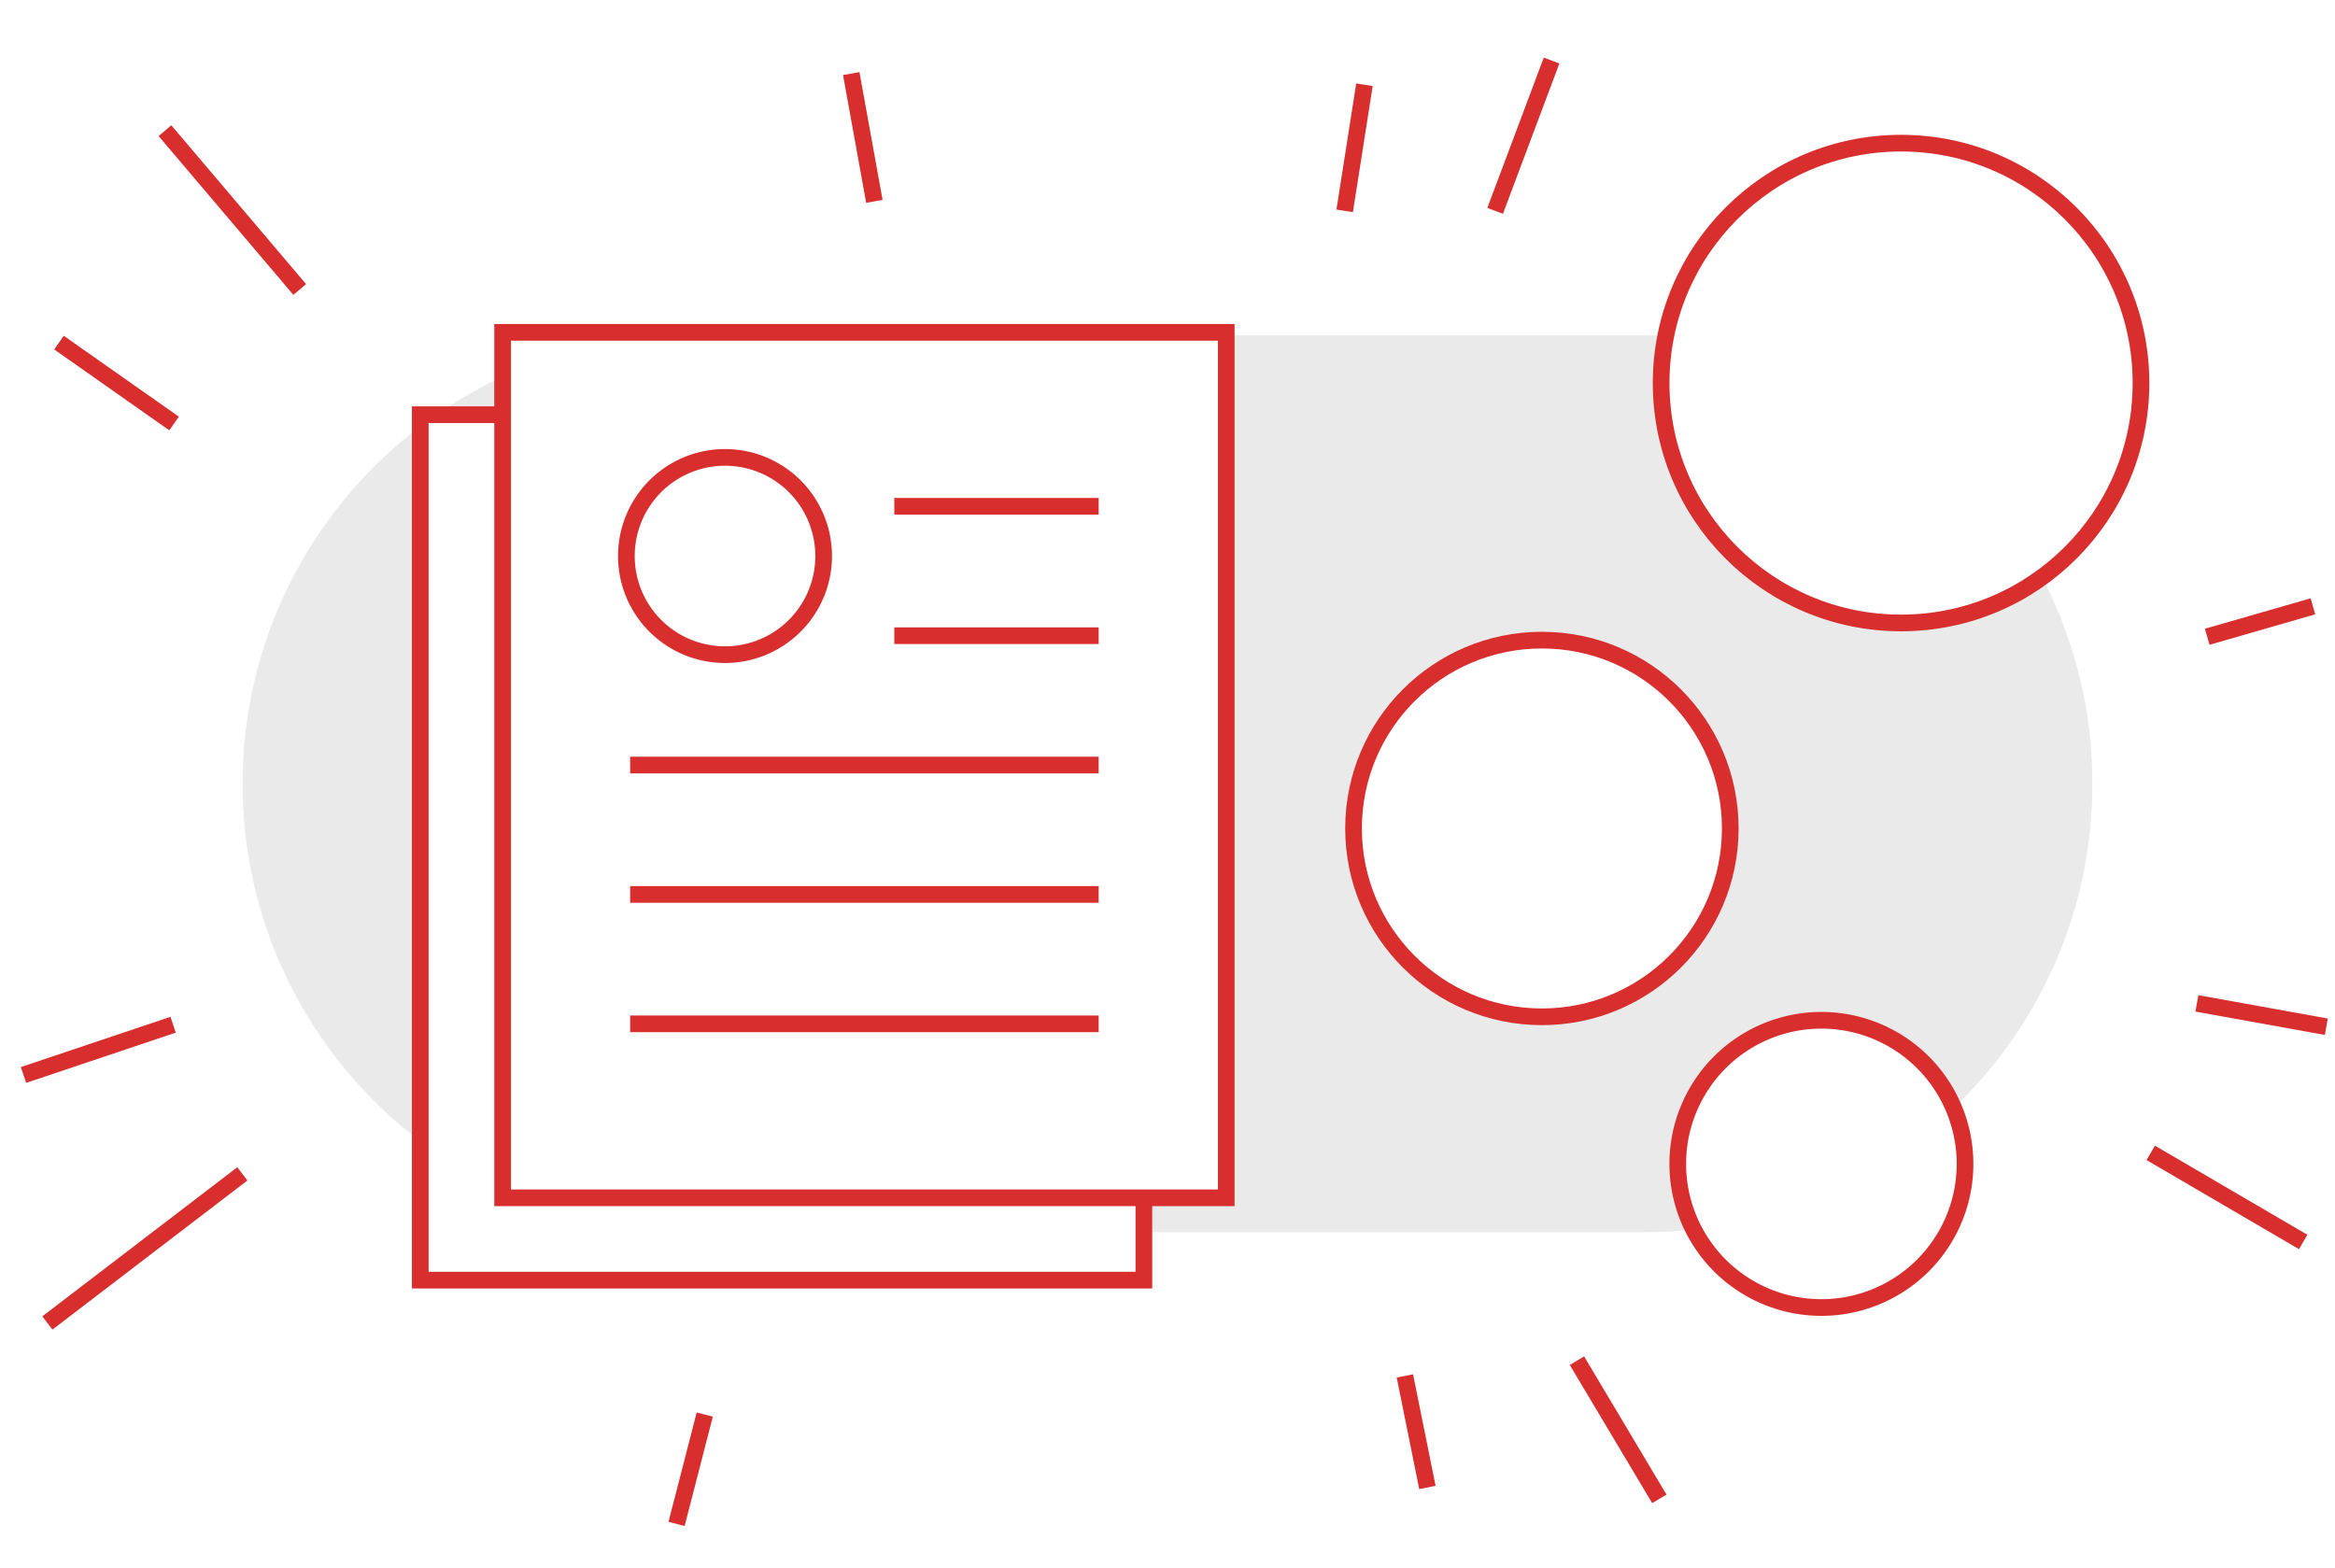 <svg xmlns="http://www.w3.org/2000/svg" width="140" height="94" viewBox="0 0 140 94">
    <g fill="none" fill-rule="evenodd">
        <path fill="#FFF" d="M-640-1323H800v2576H-640z"/>
        <path fill="#EAEAEA" d="M41.438 73.891h57.123c14.852 0 26.892-12.039 26.892-26.89 0-14.853-12.04-26.892-26.892-26.892H41.438C26.586 20.11 14.546 32.15 14.546 47c0 14.852 12.04 26.891 26.892 26.891"/>
        <path fill="#FFF" d="M117.817 69.7a8.612 8.612 0 1 1-17.223-.001 8.612 8.612 0 0 1 17.223.002"/>
        <path stroke="#D82E2E" d="M117.817 69.7a8.612 8.612 0 1 1-17.223-.001 8.612 8.612 0 0 1 17.223.002z"/>
        <path fill="#FFF" d="M25.198 76.762h43.385V24.866H25.198z"/>
        <path stroke="#D82E2E" d="M25.198 76.762h43.385V24.866H25.198z"/>
        <path fill="#FFF" d="M30.136 71.825h43.385V19.929H30.136z"/>
        <path stroke="#D82E2E" d="M30.136 71.825h43.385V19.929H30.136zM53.62 30.36h12.253M53.62 38.119h12.253M37.783 45.876h28.09M37.783 53.634h28.09M37.783 61.393h28.09"/>
        <path fill="#FFF" d="M49.384 33.342a5.913 5.913 0 1 1-11.828 0 5.913 5.913 0 0 1 11.828 0"/>
        <path stroke="#D82E2E" d="M49.384 33.342a5.913 5.913 0 1 1-11.828 0 5.913 5.913 0 0 1 11.828 0z"/>
        <path fill="#FFF" d="M103.742 49.678c0 6.237-5.057 11.294-11.294 11.294s-11.293-5.057-11.293-11.294 5.056-11.293 11.293-11.293c6.237 0 11.294 5.056 11.294 11.293"/>
        <path stroke="#D82E2E" d="M103.742 49.678c0 6.237-5.057 11.294-11.294 11.294s-11.293-5.057-11.293-11.294 5.056-11.293 11.293-11.293c6.237 0 11.294 5.056 11.294 11.293z"/>
        <path fill="#FFF" d="M128.368 22.97c0 7.944-6.44 14.385-14.386 14.385-7.945 0-14.385-6.44-14.385-14.385 0-7.945 6.44-14.386 14.385-14.386 7.945 0 14.386 6.441 14.386 14.386"/>
        <path stroke="#D82E2E" d="M128.368 22.97c0 7.944-6.44 14.385-14.386 14.385-7.945 0-14.385-6.44-14.385-14.385 0-7.945 6.44-14.386 14.385-14.386 7.945 0 14.386 6.441 14.386 14.386zM52.425 12.074l-1.387-7.662M17.971 17.358L9.89 7.835M10.438 25.395l-6.902-4.851M10.379 61.447l-8.97 3.013M42.255 84.823l-1.69 6.558M84.233 82.507l1.35 6.687M128.952 69.13l9.14 5.344M132.339 38.184l6.338-1.826M89.644 12.644l3.384-9.013M94.549 81.592l4.94 8.285M80.623 12.644l1.186-7.563M131.72 60.167l7.76 1.4M14.53 70.39L2.84 79.331"/>
    </g>
</svg>
